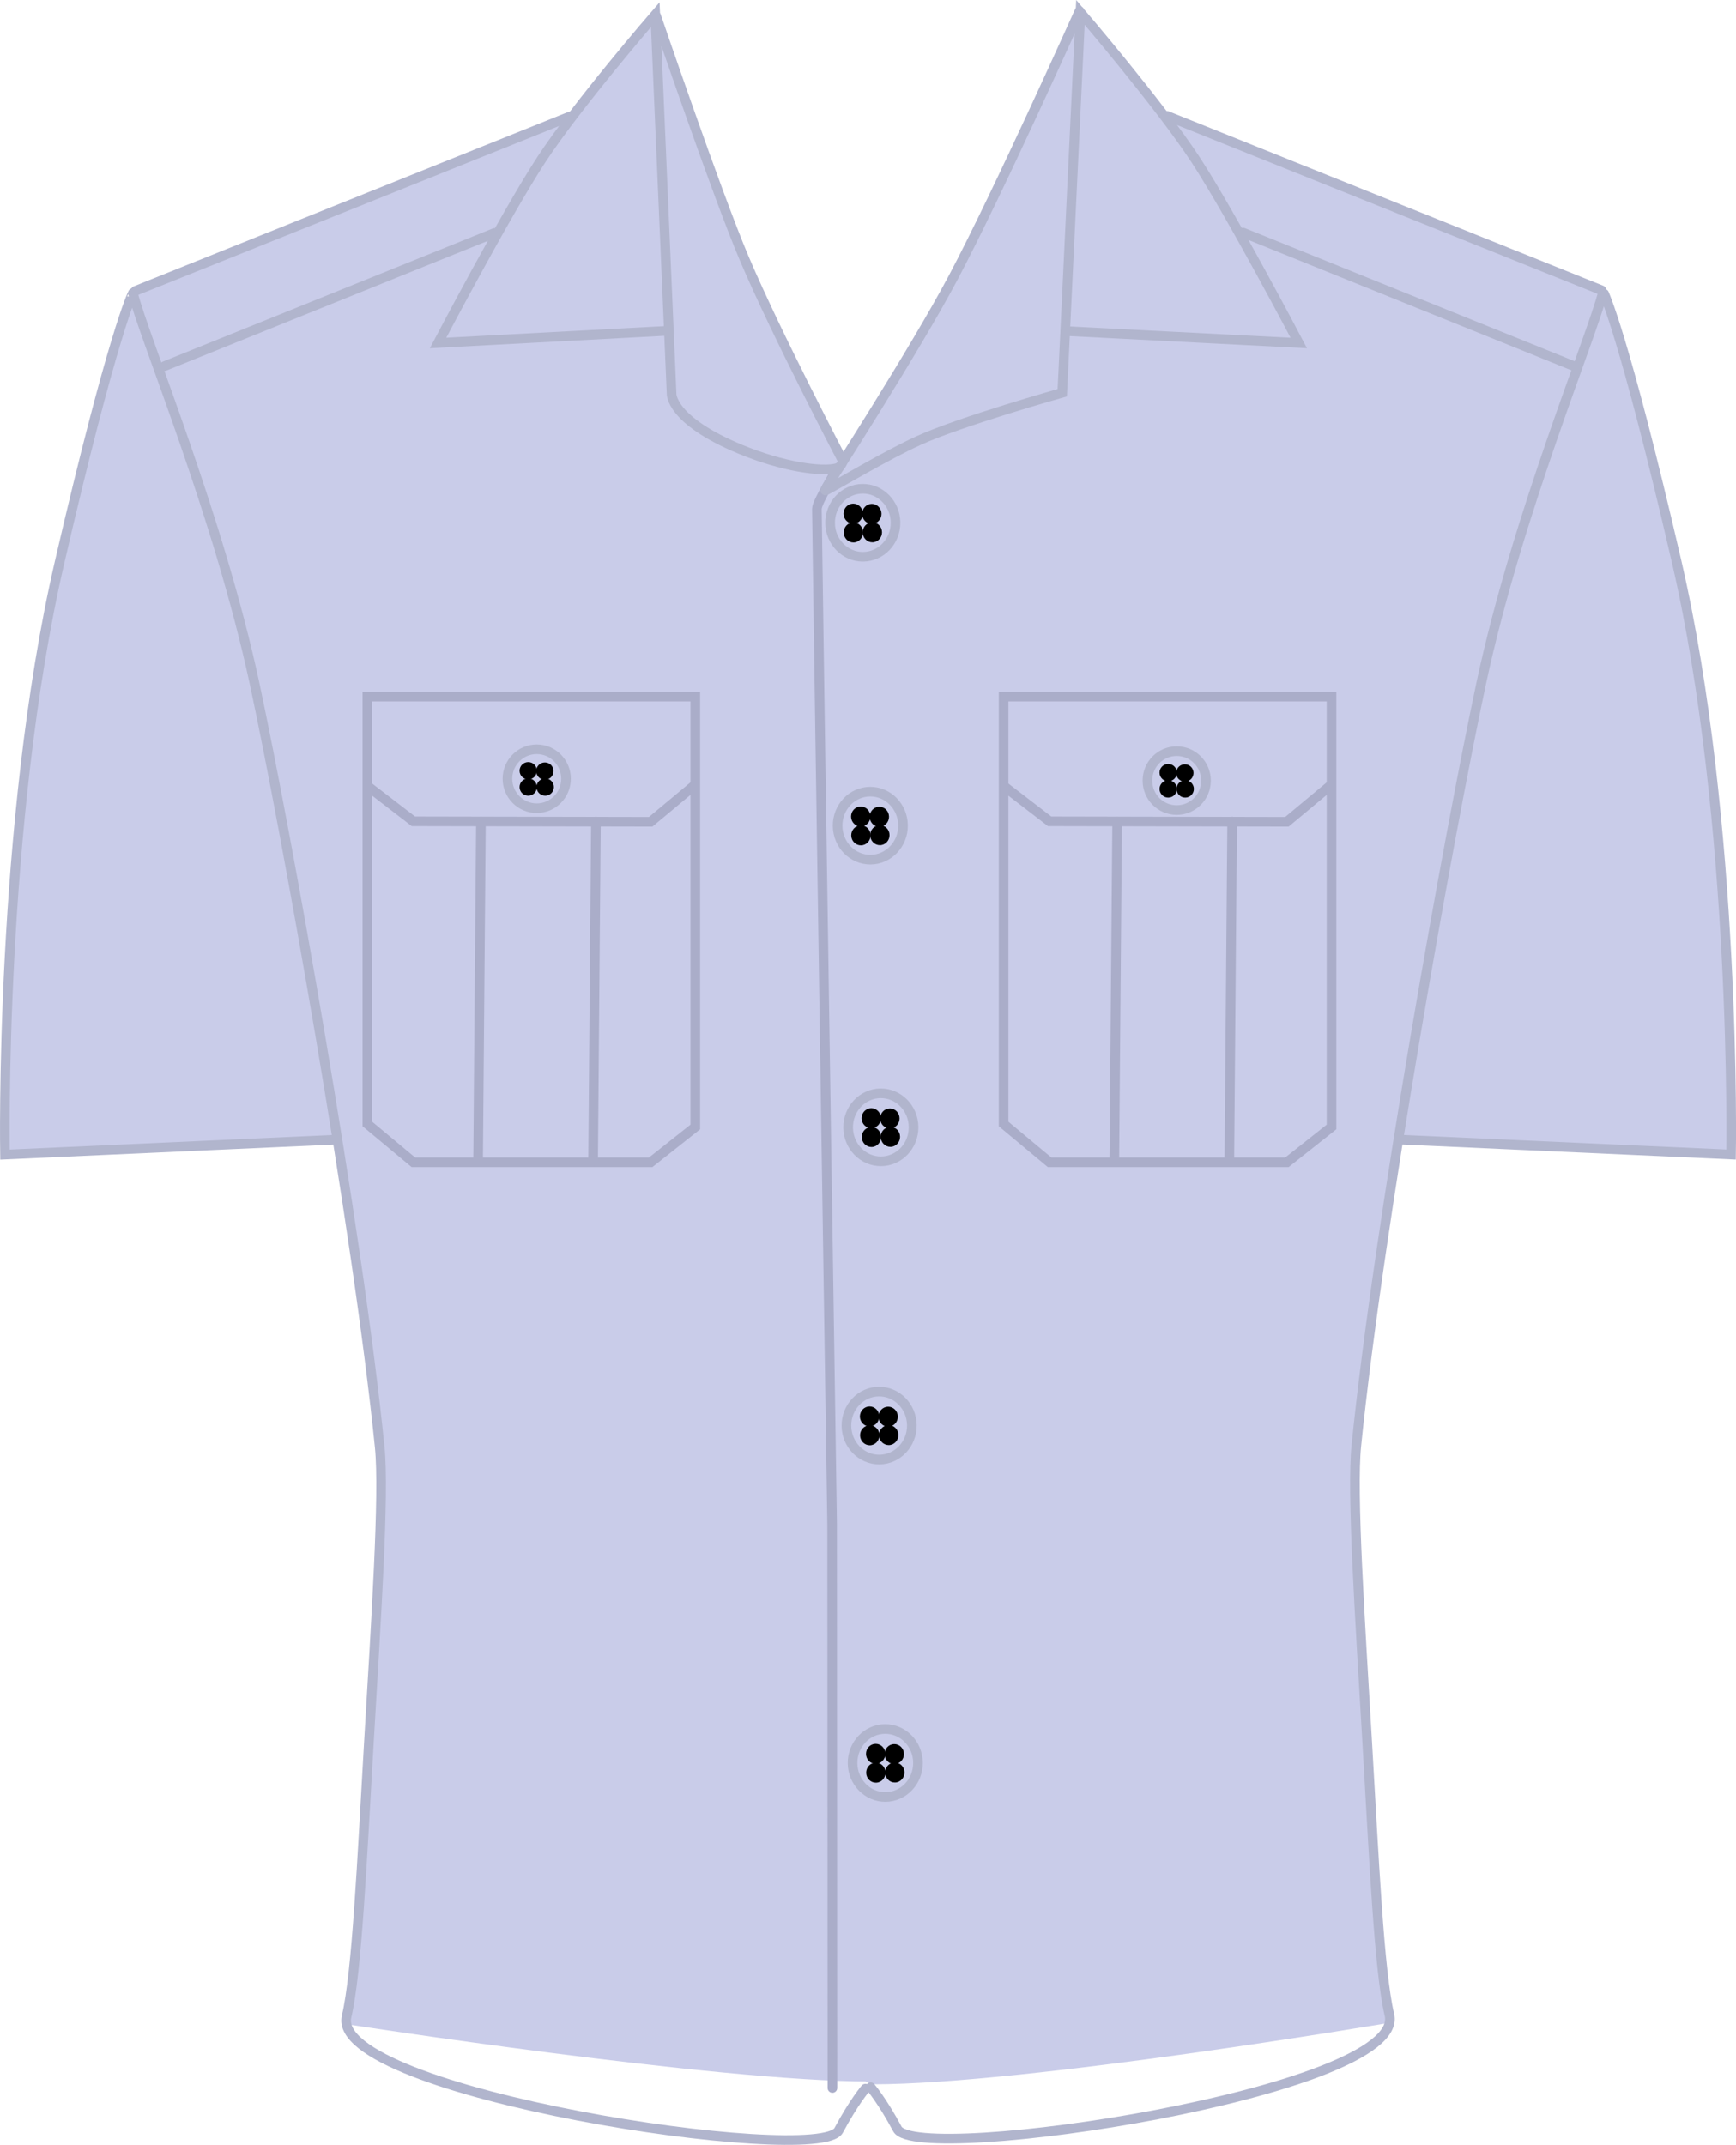<svg version="1.1" xmlns="http://www.w3.org/2000/svg" xmlns:xlink="http://www.w3.org/1999/xlink" width="90.169" height="111.369" viewBox="0,0,90.169,111.369"><g transform="translate(-194.915,-124.155)"><g data-paper-data="{&quot;isPaintingLayer&quot;:true}" fill-rule="nonzero" stroke-linejoin="miter" stroke-miterlimit="10" stroke-dasharray="" stroke-dashoffset="0" style="mix-blend-mode: normal"><path d="" fill="#c9cce9" stroke="none" stroke-width="0" stroke-linecap="butt"/><path d="" fill="none" stroke="#b1b5cd" stroke-width="0.5" stroke-linecap="round"/><path d="" data-paper-data="{&quot;index&quot;:null}" fill="none" stroke="#b1b5cd" stroke-width="0.5" stroke-linecap="round"/><path d="" fill="#c9cce9" stroke="#b1b5cd" stroke-width="0.5" stroke-linecap="butt"/><path d="" fill="#000000" stroke="#000000" stroke-width="0" stroke-linecap="butt"/><path d="" fill="#000000" stroke="#000000" stroke-width="0" stroke-linecap="butt"/><path d="" fill="#000000" stroke="#000000" stroke-width="0" stroke-linecap="butt"/><path d="" fill="#000000" stroke="#000000" stroke-width="0" stroke-linecap="butt"/><path d="" fill="#c9cce9" stroke="#b1b5cd" stroke-width="0.5" stroke-linecap="butt"/><path d="" fill="#000000" stroke="#b1b5cd" stroke-width="0" stroke-linecap="butt"/><path d="" fill="#000000" stroke="#b1b5cd" stroke-width="0" stroke-linecap="butt"/><path d="" fill="#000000" stroke="#b1b5cd" stroke-width="0" stroke-linecap="butt"/><path d="" fill="#000000" stroke="#b1b5cd" stroke-width="0" stroke-linecap="butt"/><path d="" fill="#c9cce9" stroke="#b1b5cd" stroke-width="0.5" stroke-linecap="butt"/><path d="" fill="#000000" stroke="#000000" stroke-width="0" stroke-linecap="butt"/><path d="" fill="#000000" stroke="#000000" stroke-width="0" stroke-linecap="butt"/><path d="" fill="#000000" stroke="#000000" stroke-width="0" stroke-linecap="butt"/><path d="" fill="#000000" stroke="#000000" stroke-width="0" stroke-linecap="butt"/><path d="" fill="#c9cce9" stroke="#b1b5cd" stroke-width="0.5" stroke-linecap="butt"/><path d="" fill="#000000" stroke="#000000" stroke-width="0" stroke-linecap="butt"/><path d="" fill="#000000" stroke="#000000" stroke-width="0" stroke-linecap="butt"/><path d="" fill="#000000" stroke="#000000" stroke-width="0" stroke-linecap="butt"/><path d="" fill="#000000" stroke="#000000" stroke-width="0" stroke-linecap="butt"/><path d="" fill="#c9cce9" stroke="#b1b5cd" stroke-width="0.5" stroke-linecap="butt"/><path d="" fill="#000000" stroke="#000000" stroke-width="0" stroke-linecap="butt"/><path d="" fill="#000000" stroke="#000000" stroke-width="0" stroke-linecap="butt"/><path d="" fill="#000000" stroke="#000000" stroke-width="0" stroke-linecap="butt"/><path d="" fill="#000000" stroke="#000000" stroke-width="0" stroke-linecap="butt"/><path d="" fill="#c9cce9" stroke="#aaadc9" stroke-width="0" stroke-linecap="butt"/><path d="" fill="none" stroke="#aaadc9" stroke-width="0.5" stroke-linecap="round"/><path d="" fill="none" stroke="#aaadc9" stroke-width="0.5" stroke-linecap="round"/><path d="" fill="none" stroke="#aaadc9" stroke-width="0.5" stroke-linecap="round"/><path d="" fill="none" stroke="#aaadc9" stroke-width="0.5" stroke-linecap="round"/><path d="" fill="none" stroke="#aaadc9" stroke-width="0.5" stroke-linecap="round"/><path d="" fill="none" stroke="#aaadc9" stroke-width="0.5" stroke-linecap="round"/><path d="" data-paper-data="{&quot;index&quot;:null}" fill="none" stroke="#aaadc9" stroke-width="0.5" stroke-linecap="round"/><path d="" fill="none" stroke="#aaadc9" stroke-width="0.5" stroke-linecap="round"/><path d="" data-paper-data="{&quot;index&quot;:null}" fill="none" stroke="#aaadc9" stroke-width="0.5" stroke-linecap="round"/><path d="" fill="#c9cce9" stroke="#b1b5cd" stroke-width="0.5" stroke-linecap="butt"/><path d="" fill="#000000" stroke="#000000" stroke-width="0" stroke-linecap="butt"/><path d="" fill="#000000" stroke="#000000" stroke-width="0" stroke-linecap="butt"/><path d="" fill="#000000" stroke="#000000" stroke-width="0" stroke-linecap="butt"/><path d="" fill="#000000" stroke="#000000" stroke-width="0" stroke-linecap="butt"/><path d="" fill="#c9cce9" stroke="#b1b5cd" stroke-width="0.5" stroke-linecap="butt"/><path d="" fill="#000000" stroke="#b1b5cd" stroke-width="0" stroke-linecap="butt"/><path d="" fill="#000000" stroke="#b1b5cd" stroke-width="0" stroke-linecap="butt"/><path d="" fill="#000000" stroke="#b1b5cd" stroke-width="0" stroke-linecap="butt"/><path d="" fill="#000000" stroke="#b1b5cd" stroke-width="0" stroke-linecap="butt"/><path d="" fill="#c9cce9" stroke="#b1b5cd" stroke-width="0.5" stroke-linecap="butt"/><path d="" fill="#000000" stroke="#000000" stroke-width="0" stroke-linecap="butt"/><path d="" fill="#000000" stroke="#000000" stroke-width="0" stroke-linecap="butt"/><path d="" fill="#000000" stroke="#000000" stroke-width="0" stroke-linecap="butt"/><path d="" fill="#000000" stroke="#000000" stroke-width="0" stroke-linecap="butt"/><path d="" fill="#c9cce9" stroke="#b1b5cd" stroke-width="0.5" stroke-linecap="butt"/><path d="" fill="#000000" stroke="#000000" stroke-width="0" stroke-linecap="butt"/><path d="" fill="#000000" stroke="#000000" stroke-width="0" stroke-linecap="butt"/><path d="" fill="#000000" stroke="#000000" stroke-width="0" stroke-linecap="butt"/><path d="" fill="#000000" stroke="#000000" stroke-width="0" stroke-linecap="butt"/><path d="" fill="#c9cce9" stroke="#b1b5cd" stroke-width="0.5" stroke-linecap="butt"/><path d="" fill="#000000" stroke="#000000" stroke-width="0" stroke-linecap="butt"/><path d="" fill="#000000" stroke="#000000" stroke-width="0" stroke-linecap="butt"/><path d="" fill="#000000" stroke="#000000" stroke-width="0" stroke-linecap="butt"/><path d="" fill="#000000" stroke="#000000" stroke-width="0" stroke-linecap="butt"/><g><path d="M265.878,211.573c0.537,7.798 1.148,17.623 1.148,17.623c0,0 -18.799,3.183 -26.766,3.183c-1.582,0 -12.219,-14.907 -12.219,-14.907l-10.67,-79.855c0,0 5.78,-2.808 11.874,-2.808c4.68,0 5.711,14.37 9.277,14.37c0.524,0 6.073,-5.511 8.442,-11.11c2.373,-5.606 3.822,-10.467 3.822,-10.467l4.943,2.785l22.49,8.943c0,0 1.64,4.652 4.378,17.091c1.815,8.245 2.18,27.574 2.18,27.574l-17.15,-0.743c0,0 -1.381,6.625 -1.858,12.695c-0.093,1.187 -0.471,3.818 -0.557,6.424c-0.029,0.865 0.356,4.695 0.666,9.202z" data-paper-data="{&quot;index&quot;:null}" fill="#c9cce9" stroke="none" stroke-width="0" stroke-linecap="butt"/><path d="M267.622,183.328l17.205,0.775c0,0 0.306,-17.24 -2.829,-30.797c-2.741,-11.851 -3.81,-14.025 -3.814,-14.009c-0.603,2.394 -4.446,11.527 -6.33,20.321c-1.653,7.718 -5.336,28.16 -6.491,39.616c-0.246,2.442 0.192,9.001 0.568,15.417c0.351,5.989 0.613,11.853 1.152,14.126c0.945,3.98 -24.539,7.825 -25.557,5.923c-0.782,-1.46 -1.387,-2.168 -1.387,-2.168" data-paper-data="{&quot;index&quot;:null}" fill="none" stroke="#b1b5cd" stroke-width="0.5" stroke-linecap="round"/><path d="M214.788,202.445c-0.086,-2.606 -0.463,-5.237 -0.557,-6.424c-0.477,-6.07 -1.858,-12.695 -1.858,-12.695l-17.15,0.743c0,0 0.366,-19.329 2.18,-27.574c2.738,-12.439 4.662,-17.205 4.662,-17.205l22.206,-8.83l4.943,-2.785c0,0 1.449,4.861 3.822,10.467c2.37,5.598 4.83,10.742 5.354,10.742c3.566,0 7.685,-14.003 12.365,-14.003c6.094,0 11.874,2.808 11.874,2.808l-10.67,79.855c0,0 -10.274,14.69 -11.857,14.69c-7.967,0 -27.129,-2.965 -27.129,-2.965c0,0 0.612,-9.825 1.148,-17.623c0.31,-4.507 0.695,-8.336 0.666,-9.202z" fill="#c9cce9" stroke="none" stroke-width="0" stroke-linecap="butt"/><path d="M238.151,232.57c-0.004,-0.257 -0.009,-28.86 -0.015,-29.278c-0.123,-8.284 -0.714,-46.557 -0.792,-52.71c-0.005,-0.369 1.02,-1.961 1.021,-2.084" data-paper-data="{&quot;index&quot;:null}" fill="none" stroke="#aaadc9" stroke-width="0.5" stroke-linecap="round"/><g fill="none" stroke="#aaadc9" stroke-width="0.5"><path d="M213.997,182.517v-22.194h17.032v22.349l-2.318,1.835h-12.324z" stroke-linecap="butt"/><path d="M219.895,166.816l-0.147,17.618" stroke-linecap="round"/><path d="M225.868,166.812l-0.147,17.622" stroke-linecap="round"/><path d="M230.963,164.949l-2.252,1.877l-12.324,-0.025l-2.312,-1.778" stroke-linecap="round"/></g><g fill="none" stroke="#aaadc9" stroke-width="0.5"><path d="M247.043,182.517v-22.194h17.032v22.349l-2.318,1.835h-12.324z" stroke-linecap="butt"/><path d="M252.941,166.816l-0.147,17.618" stroke-linecap="round"/><path d="M258.914,166.812l-0.147,17.622" stroke-linecap="round"/><path d="M264.009,164.949l-2.252,1.877l-12.324,-0.025l-2.312,-1.778" stroke-linecap="round"/></g><g data-paper-data="{&quot;index&quot;:null}" stroke-linecap="butt"><path d="M222.793,163.06c0.84,0 1.521,0.685 1.521,1.53c0,0.845 -0.681,1.53 -1.521,1.53c-0.84,0 -1.521,-0.685 -1.521,-1.53c0,-0.845 0.681,-1.53 1.521,-1.53z" fill="#c9cce9" stroke="#b1b5cd" stroke-width="0.5"/><path d="M222.784,165.022c0,-0.249 0.201,-0.45 0.45,-0.45c0.249,0 0.45,0.201 0.45,0.45c0,0.249 -0.201,0.45 -0.45,0.45c-0.249,0 -0.45,-0.201 -0.45,-0.45z" fill="#000000" stroke="#000000" stroke-width="0"/><path d="M221.902,165.022c0,-0.249 0.201,-0.45 0.45,-0.45c0.249,0 0.45,0.201 0.45,0.45c0,0.249 -0.201,0.45 -0.45,0.45c-0.249,0 -0.45,-0.201 -0.45,-0.45z" fill="#000000" stroke="#000000" stroke-width="0"/><path d="M222.766,164.194c0,-0.249 0.201,-0.45 0.45,-0.45c0.249,0 0.45,0.201 0.45,0.45c0,0.249 -0.201,0.45 -0.45,0.45c-0.249,0 -0.45,-0.201 -0.45,-0.45z" fill="#000000" stroke="#000000" stroke-width="0"/><path d="M221.902,164.176c0,-0.249 0.201,-0.45 0.45,-0.45c0.249,0 0.45,0.201 0.45,0.45c0,0.249 -0.201,0.45 -0.45,0.45c-0.249,0 -0.45,-0.201 -0.45,-0.45z" fill="#000000" stroke="#000000" stroke-width="0"/></g><g data-paper-data="{&quot;index&quot;:null}" stroke-linecap="butt"><path d="M256.034,163.157c0.84,0 1.521,0.685 1.521,1.53c0,0.845 -0.681,1.53 -1.521,1.53c-0.84,0 -1.521,-0.685 -1.521,-1.53c0,-0.845 0.681,-1.53 1.521,-1.53z" fill="#c9cce9" stroke="#b1b5cd" stroke-width="0.5"/><path d="M256.025,165.119c0,-0.249 0.201,-0.45 0.45,-0.45c0.249,0 0.45,0.201 0.45,0.45c0,0.249 -0.201,0.45 -0.45,0.45c-0.249,0 -0.45,-0.201 -0.45,-0.45z" fill="#000000" stroke="#000000" stroke-width="0"/><path d="M255.143,165.119c0,-0.249 0.201,-0.45 0.45,-0.45c0.249,0 0.45,0.201 0.45,0.45c0,0.249 -0.201,0.45 -0.45,0.45c-0.249,0 -0.45,-0.201 -0.45,-0.45z" fill="#000000" stroke="#000000" stroke-width="0"/><path d="M256.007,164.291c0,-0.249 0.201,-0.45 0.45,-0.45c0.249,0 0.45,0.201 0.45,0.45c0,0.249 -0.201,0.45 -0.45,0.45c-0.249,0 -0.45,-0.201 -0.45,-0.45z" fill="#000000" stroke="#000000" stroke-width="0"/><path d="M255.143,164.273c0,-0.249 0.201,-0.45 0.45,-0.45c0.249,0 0.45,0.201 0.45,0.45c0,0.249 -0.201,0.45 -0.45,0.45c-0.249,0 -0.45,-0.201 -0.45,-0.45z" fill="#000000" stroke="#000000" stroke-width="0"/></g><path d="M239.862,232.605c0,0 -0.605,0.708 -1.387,2.168c-1.019,1.902 -26.502,-1.944 -25.557,-5.923c0.54,-2.272 0.801,-8.137 1.152,-14.126c0.376,-6.416 0.814,-12.975 0.568,-15.417c-1.156,-11.456 -4.838,-31.898 -6.491,-39.616c-1.883,-8.794 -5.727,-17.927 -6.33,-20.321c-0.004,-0.016 -1.073,2.158 -3.814,14.009c-3.135,13.556 -2.829,30.727 -2.829,30.727l17.205,-0.776" fill="none" stroke="#b1b5cd" stroke-width="0.5" stroke-linecap="round"/><g data-paper-data="{&quot;index&quot;:null}" fill="#c9cce9" stroke="#b1b5cd" stroke-width="0.5" stroke-linecap="round"><path d="M255.531,130.17l22.564,9.054"/><path d="M259.48,136.232c4.452,1.796 17.109,6.903 17.109,6.903"/><path d="M201.956,139.255l22.564,-9.054"/><path d="M220.598,136.252c-4.8,1.937 -17.137,6.914 -17.137,6.914"/><path d="M250.987,124.726c0,0 -4.219,9.419 -6.545,13.811c-2.053,3.878 -6.544,10.837 -6.544,10.837c0,0 -0.196,0.3 -0.085,0.243c0.596,-0.303 3.137,-1.824 4.823,-2.591c2.195,-0.999 7.453,-2.478 7.453,-2.478l0.944,-19.752c0,0 4.141,4.833 5.987,7.662c1.875,2.873 5.355,9.506 5.355,9.506l-12.027,-0.615"/><path d="M229.602,141.331l-11.935,0.633c0,0 3.48,-6.633 5.355,-9.506c1.846,-2.829 5.928,-7.544 5.928,-7.544l0.847,19.673c0,0 -0.098,1.376 3.579,2.898c2.198,0.91 4.196,1.183 4.986,0.982c0.296,-0.076 0.322,-0.393 0.322,-0.393c0,0 -3.415,-6.511 -5.105,-10.481c-1.427,-3.351 -4.589,-12.626 -4.589,-12.626" data-paper-data="{&quot;index&quot;:null}"/></g><g data-paper-data="{&quot;index&quot;:null}" stroke-linecap="butt"><g><path d="M240.563,196.411c0.939,-0.008 1.706,0.776 1.715,1.751c0.008,0.975 -0.745,1.772 -1.684,1.78c-0.939,0.008 -1.706,-0.776 -1.715,-1.751c-0.008,-0.975 0.745,-1.772 1.684,-1.78z" fill="#c9cce9" stroke="#b1b5cd" stroke-width="0.5"/><path d="M240.573,198.675c-0.002,-0.287 0.221,-0.521 0.498,-0.524c0.278,-0.002 0.505,0.228 0.507,0.515c0.002,0.287 -0.221,0.521 -0.498,0.524c-0.278,0.002 -0.505,-0.228 -0.507,-0.515z" fill="#000000" stroke="#000000" stroke-width="0"/><path d="M239.588,198.684c-0.002,-0.287 0.221,-0.521 0.498,-0.524c0.278,-0.002 0.505,0.228 0.507,0.515c0.002,0.287 -0.221,0.521 -0.498,0.524c-0.278,0.002 -0.505,-0.228 -0.507,-0.515z" fill="#000000" stroke="#000000" stroke-width="0"/><path d="M240.545,197.72c-0.002,-0.287 0.221,-0.521 0.498,-0.524c0.278,-0.002 0.505,0.228 0.507,0.515c0.002,0.287 -0.221,0.521 -0.498,0.524c-0.278,0.002 -0.505,-0.228 -0.507,-0.515z" fill="#000000" stroke="#000000" stroke-width="0"/><path d="M239.579,197.707c-0.002,-0.287 0.221,-0.521 0.498,-0.524c0.278,-0.002 0.505,0.228 0.507,0.515c0.002,0.287 -0.221,0.521 -0.498,0.524c-0.278,0.002 -0.505,-0.228 -0.507,-0.515z" fill="#000000" stroke="#000000" stroke-width="0"/></g><g stroke="#b1b5cd"><path d="M240.652,180.924c0.939,-0.008 1.706,0.776 1.715,1.751c0.008,0.975 -0.745,1.772 -1.684,1.78c-0.939,0.008 -1.706,-0.776 -1.715,-1.751c-0.008,-0.975 0.745,-1.772 1.684,-1.78z" fill="#c9cce9" stroke-width="0.5"/><path d="M240.661,183.188c-0.002,-0.287 0.221,-0.521 0.498,-0.524c0.278,-0.002 0.505,0.228 0.507,0.515c0.002,0.287 -0.221,0.521 -0.498,0.524c-0.278,0.002 -0.505,-0.228 -0.507,-0.515z" fill="#000000" stroke-width="0"/><path d="M239.676,183.196c-0.002,-0.287 0.221,-0.521 0.498,-0.524c0.278,-0.002 0.505,0.228 0.507,0.515c0.002,0.287 -0.221,0.521 -0.498,0.524c-0.278,0.002 -0.505,-0.228 -0.507,-0.515z" fill="#000000" stroke-width="0"/><path d="M240.633,182.233c-0.002,-0.287 0.221,-0.521 0.498,-0.524c0.278,-0.002 0.505,0.228 0.507,0.515c0.002,0.287 -0.221,0.521 -0.498,0.524c-0.278,0.002 -0.505,-0.228 -0.507,-0.515z" fill="#000000" stroke-width="0"/><path d="M239.667,182.22c-0.002,-0.287 0.221,-0.521 0.498,-0.524c0.278,-0.002 0.505,0.228 0.507,0.515c0.002,0.287 -0.221,0.521 -0.498,0.524c-0.278,0.002 -0.505,-0.228 -0.507,-0.515z" fill="#000000" stroke-width="0"/></g><g><path d="M240.104,165.26c0.939,-0.008 1.706,0.776 1.715,1.751c0.008,0.975 -0.745,1.772 -1.684,1.78c-0.939,0.008 -1.706,-0.776 -1.715,-1.751c-0.008,-0.975 0.745,-1.772 1.684,-1.78z" fill="#c9cce9" stroke="#b1b5cd" stroke-width="0.5"/><path d="M240.114,167.524c-0.002,-0.287 0.221,-0.521 0.498,-0.524c0.278,-0.002 0.505,0.228 0.507,0.515c0.002,0.287 -0.221,0.521 -0.498,0.524c-0.278,0.002 -0.505,-0.228 -0.507,-0.515z" fill="#000000" stroke="#000000" stroke-width="0"/><path d="M239.129,167.533c-0.002,-0.287 0.221,-0.521 0.498,-0.524c0.278,-0.002 0.505,0.228 0.507,0.515c0.002,0.287 -0.221,0.521 -0.498,0.524c-0.278,0.002 -0.505,-0.228 -0.507,-0.515z" fill="#000000" stroke="#000000" stroke-width="0"/><path d="M240.086,166.569c-0.002,-0.287 0.221,-0.521 0.498,-0.524c0.278,-0.002 0.505,0.228 0.507,0.515c0.002,0.287 -0.221,0.521 -0.498,0.524c-0.278,0.002 -0.505,-0.228 -0.507,-0.515z" fill="#000000" stroke="#000000" stroke-width="0"/><path d="M239.12,166.556c-0.002,-0.287 0.221,-0.521 0.498,-0.524c0.278,-0.002 0.505,0.228 0.507,0.515c0.002,0.287 -0.221,0.521 -0.498,0.524c-0.278,0.002 -0.505,-0.228 -0.507,-0.515z" fill="#000000" stroke="#000000" stroke-width="0"/></g><g><path d="M239.714,149.533c0.939,-0.008 1.706,0.776 1.715,1.751c0.008,0.975 -0.745,1.772 -1.684,1.78c-0.939,0.008 -1.706,-0.776 -1.715,-1.751c-0.008,-0.975 0.745,-1.772 1.684,-1.78z" fill="#c9cce9" stroke="#b1b5cd" stroke-width="0.5"/><path d="M239.723,151.798c-0.002,-0.287 0.221,-0.521 0.498,-0.524c0.278,-0.002 0.505,0.228 0.507,0.515c0.002,0.287 -0.221,0.521 -0.498,0.524c-0.278,0.002 -0.505,-0.228 -0.507,-0.515z" fill="#000000" stroke="#000000" stroke-width="0"/><path d="M238.738,151.806c-0.002,-0.287 0.221,-0.521 0.498,-0.524c0.278,-0.002 0.505,0.228 0.507,0.515c0.002,0.287 -0.221,0.521 -0.498,0.524c-0.278,0.002 -0.505,-0.228 -0.507,-0.515z" fill="#000000" stroke="#000000" stroke-width="0"/><path d="M239.695,150.842c-0.002,-0.287 0.221,-0.521 0.498,-0.524c0.278,-0.002 0.505,0.228 0.507,0.515c0.002,0.287 -0.221,0.521 -0.498,0.524c-0.278,0.002 -0.505,-0.228 -0.507,-0.515z" fill="#000000" stroke="#000000" stroke-width="0"/><path d="M238.729,150.83c-0.002,-0.287 0.221,-0.521 0.498,-0.524c0.278,-0.002 0.505,0.228 0.507,0.515c0.002,0.287 -0.221,0.521 -0.498,0.524c-0.278,0.002 -0.505,-0.228 -0.507,-0.515z" fill="#000000" stroke="#000000" stroke-width="0"/></g><g><path d="M240.881,213.931c0.939,-0.008 1.706,0.776 1.715,1.751c0.008,0.975 -0.745,1.772 -1.684,1.78c-0.939,0.008 -1.706,-0.776 -1.715,-1.751c-0.008,-0.975 0.745,-1.772 1.684,-1.78z" fill="#c9cce9" stroke="#b1b5cd" stroke-width="0.5"/><path d="M240.89,216.195c-0.002,-0.287 0.221,-0.521 0.498,-0.524c0.278,-0.002 0.505,0.228 0.507,0.515c0.002,0.287 -0.221,0.521 -0.498,0.524c-0.278,0.002 -0.505,-0.228 -0.507,-0.515z" fill="#000000" stroke="#000000" stroke-width="0"/><path d="M239.905,216.204c-0.002,-0.287 0.221,-0.521 0.498,-0.524c0.278,-0.002 0.505,0.228 0.507,0.515c0.002,0.287 -0.221,0.521 -0.498,0.524c-0.278,0.002 -0.505,-0.228 -0.507,-0.515z" fill="#000000" stroke="#000000" stroke-width="0"/><path d="M240.862,215.24c-0.002,-0.287 0.221,-0.521 0.498,-0.524c0.278,-0.002 0.505,0.228 0.507,0.515c0.002,0.287 -0.221,0.521 -0.498,0.524c-0.278,0.002 -0.505,-0.228 -0.507,-0.515z" fill="#000000" stroke="#000000" stroke-width="0"/><path d="M239.896,215.227c-0.002,-0.287 0.221,-0.521 0.498,-0.524c0.278,-0.002 0.505,0.228 0.507,0.515c0.002,0.287 -0.221,0.521 -0.498,0.524c-0.278,0.002 -0.505,-0.228 -0.507,-0.515z" fill="#000000" stroke="#000000" stroke-width="0"/></g></g></g></g></g></svg>